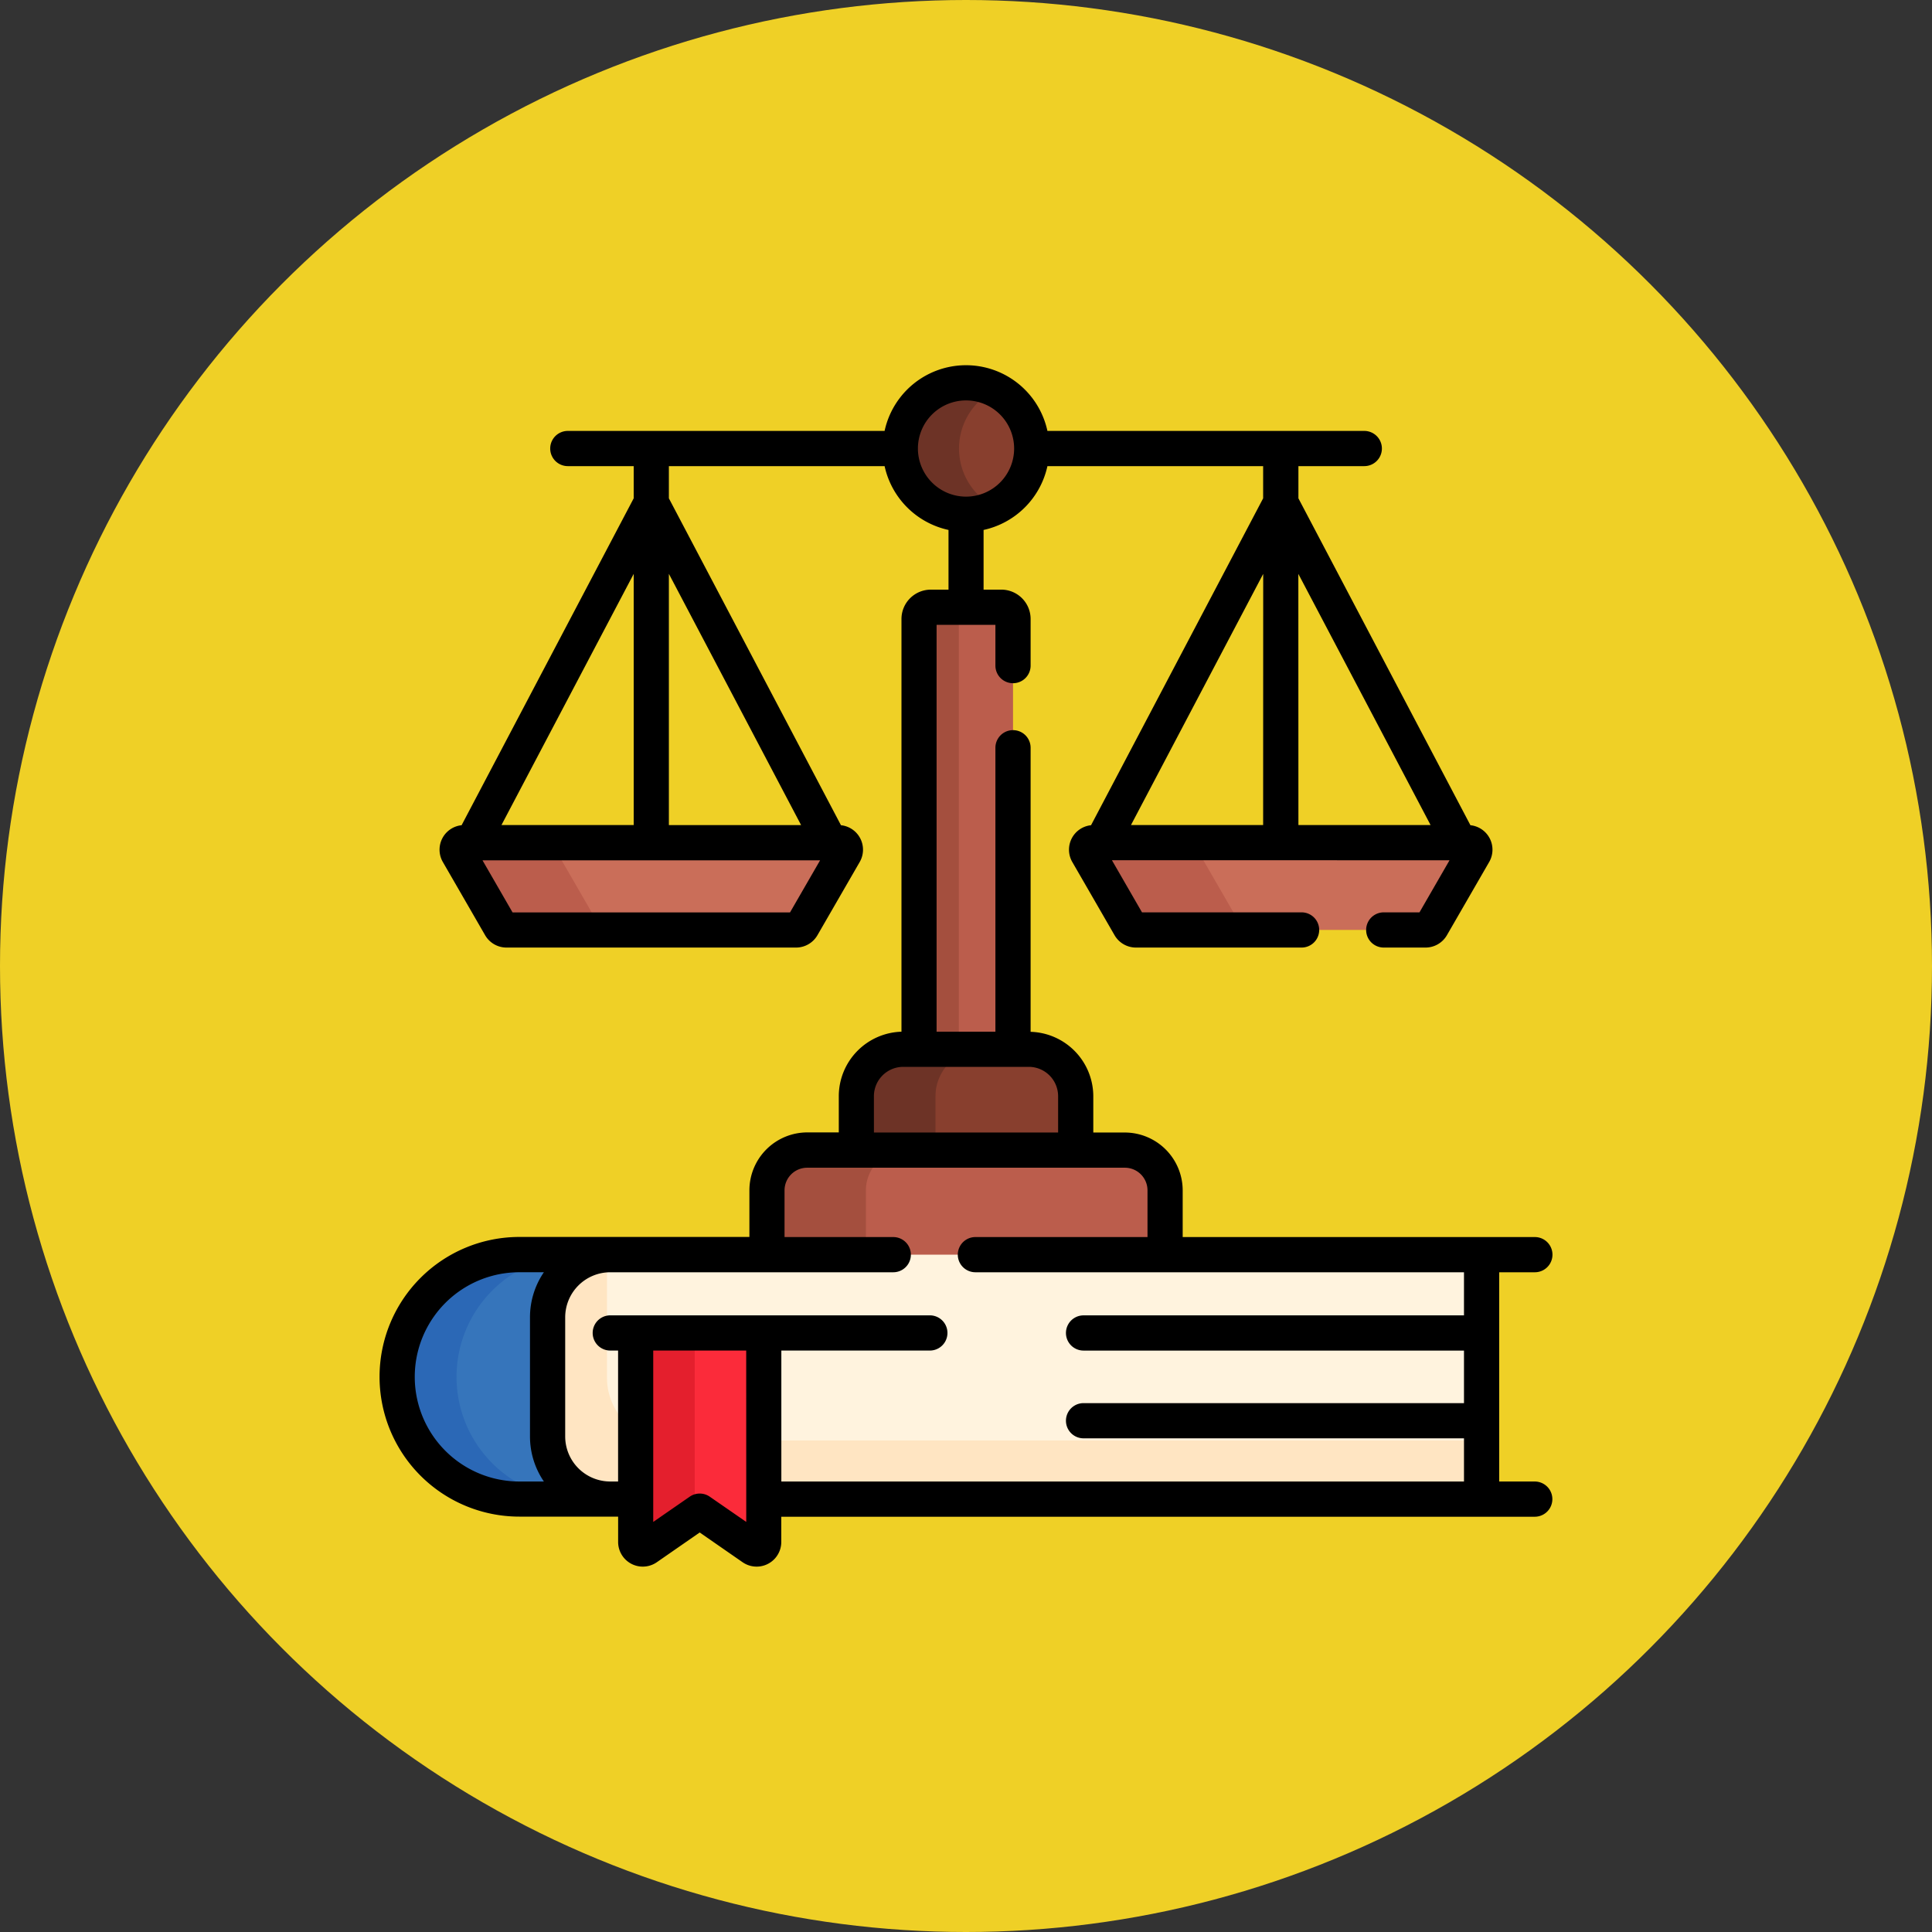 <svg xmlns="http://www.w3.org/2000/svg" width="90" height="90" viewBox="0 0 90 90">
  <rect x="0" y="0" width="90" height="90" fill="#333333" stroke="none"/>
  <g id="Grupo_1213142" data-name="Grupo 1213142" transform="translate(-200.15 -3223.104)">
    <g id="Grupo_1211683" data-name="Grupo 1211683" transform="translate(200.15 3223.104)">
      <circle id="Elipse_11588" data-name="Elipse 11588" cx="45" cy="45" r="45" fill="#efd026"/>
    </g>
    <g id="obediente_23_" data-name="obediente (23)" transform="translate(211.735 3240.118)">
      <g id="Grupo_1213132" data-name="Grupo 1213132" transform="translate(9.711 0.82)">
        <g id="Grupo_1213130" data-name="Grupo 1213130">
          <g id="Grupo_1213127" data-name="Grupo 1213127" transform="translate(0 21.42)">
            <g id="Grupo_1213120" data-name="Grupo 1213120" transform="translate(0 0)">
              <path id="Trazado_1037654" data-name="Trazado 1037654" d="M39.2,203.932l1.969,3.411a.328.328,0,0,0,.284.164H54.951a.328.328,0,0,0,.284-.164l1.969-3.411a.328.328,0,0,0-.284-.492H39.489A.328.328,0,0,0,39.2,203.932Z" transform="translate(-39.16 -203.44)" fill="#fed402"/>
            </g>
            <g id="Grupo_1213126" data-name="Grupo 1213126">
              <g id="Grupo_1213121" data-name="Grupo 1213121" transform="translate(29.322 0)">
                <path id="Trazado_1037655" data-name="Trazado 1037655" d="M307.426,203.932l1.969,3.411a.328.328,0,0,0,.284.164h13.493a.328.328,0,0,0,.284-.164l1.969-3.411a.328.328,0,0,0-.284-.492H307.71A.328.328,0,0,0,307.426,203.932Z" transform="translate(-307.382 -203.44)" fill="#fed402"/>
              </g>
              <g id="Grupo_1213122" data-name="Grupo 1213122" transform="translate(0 0)">
                <path id="Trazado_1037656" data-name="Trazado 1037656" d="M39.2,203.932l1.969,3.411a.328.328,0,0,0,.284.164H54.951a.328.328,0,0,0,.284-.164l1.969-3.411a.328.328,0,0,0-.284-.492H39.489A.328.328,0,0,0,39.2,203.932Z" transform="translate(-39.16 -203.44)" fill="#ca6e59"/>
              </g>
              <g id="Grupo_1213123" data-name="Grupo 1213123" transform="translate(0)">
                <path id="Trazado_1037657" data-name="Trazado 1037657" d="M45.807,207.342l-1.969-3.411a.328.328,0,0,1,.284-.492H39.489a.328.328,0,0,0-.284.492l1.969,3.411a.328.328,0,0,0,.284.164h4.633A.328.328,0,0,1,45.807,207.342Z" transform="translate(-39.161 -203.439)" fill="#bb5d4c"/>
              </g>
              <g id="Grupo_1213124" data-name="Grupo 1213124" transform="translate(29.322 0)">
                <path id="Trazado_1037658" data-name="Trazado 1037658" d="M307.426,203.932l1.969,3.411a.328.328,0,0,0,.284.164h13.493a.328.328,0,0,0,.284-.164l1.969-3.411a.328.328,0,0,0-.284-.492H307.71A.328.328,0,0,0,307.426,203.932Z" transform="translate(-307.382 -203.44)" fill="#ca6e59"/>
              </g>
              <g id="Grupo_1213125" data-name="Grupo 1213125" transform="translate(29.322)">
                <path id="Trazado_1037659" data-name="Trazado 1037659" d="M314.6,207.342l-1.969-3.411a.328.328,0,0,1,.284-.492h-5.206a.328.328,0,0,0-.284.492l1.969,3.411a.328.328,0,0,0,.284.164h5.206A.328.328,0,0,1,314.6,207.342Z" transform="translate(-307.382 -203.439)" fill="#bb5d4c"/>
              </g>
            </g>
          </g>
          <path id="Trazado_1037660" data-name="Trazado 1037660" d="M240.346,123.715V103.67a.547.547,0,0,0-.547-.547h-3.287a.547.547,0,0,0-.547.547v20.045h4.38Z" transform="translate(-214.451 -92.669)" fill="#bb5d4c"/>
          <path id="Trazado_1037661" data-name="Trazado 1037661" d="M237.821,123.715V103.67a.547.547,0,0,1,.547-.547h-1.855a.547.547,0,0,0-.547.547v20.045h1.855Z" transform="translate(-214.451 -92.669)" fill="#a44f3e"/>
          <g id="Grupo_1213128" data-name="Grupo 1213128" transform="translate(20.645 0)">
            <circle id="Elipse_12219" data-name="Elipse 12219" cx="3.06" cy="3.06" r="3.06" fill="#883f2e"/>
          </g>
          <g id="Grupo_1213129" data-name="Grupo 1213129" transform="translate(20.645)">
            <path id="Trazado_1037662" data-name="Trazado 1037662" d="M230.739,10.56a3.06,3.06,0,0,1,1.694-2.738,3.06,3.06,0,1,0,0,5.476A3.06,3.06,0,0,1,230.739,10.56Z" transform="translate(-228.005 -7.5)" fill="#6d3326"/>
          </g>
        </g>
        <g id="Grupo_1213131" data-name="Grupo 1213131" transform="translate(4.213 31.045)">
          <path id="Trazado_1037663" data-name="Trazado 1037663" d="M219.476,296.183v-2.511a2.186,2.186,0,0,0-2.186-2.186h-5.847a2.186,2.186,0,0,0-2.186,2.186v2.511Z" transform="translate(-194.875 -291.485)" fill="#883f2e"/>
          <path id="Trazado_1037664" data-name="Trazado 1037664" d="M212.944,296.183v-2.511a2.186,2.186,0,0,1,2.186-2.186h-3.689a2.186,2.186,0,0,0-2.186,2.186v2.511Z" transform="translate(-194.874 -291.485)" fill="#6d3326"/>
          <path id="Trazado_1037665" data-name="Trazado 1037665" d="M189.719,339.436v-3.106a1.874,1.874,0,0,0-1.874-1.874h-14.8a1.874,1.874,0,0,0-1.874,1.874v3.106Z" transform="translate(-160.954 -329.759)" fill="#bb5d4c"/>
          <path id="Trazado_1037666" data-name="Trazado 1037666" d="M175.783,339.436v-3.106a1.874,1.874,0,0,1,1.874-1.874h-4.61a1.874,1.874,0,0,0-1.874,1.874v3.106Z" transform="translate(-160.955 -329.759)" fill="#a44f3e"/>
          <path id="Trazado_1037667" data-name="Trazado 1037667" d="M80.623,379.006a2.92,2.92,0,0,0-2.92,2.92v5.548a2.92,2.92,0,0,0,2.92,2.92h1.184v-7.738h5.971v7.738h33.435V379.006Z" transform="translate(-77.703 -369.438)" fill="#fff3de"/>
        </g>
      </g>
      <g id="Grupo_1213141" data-name="Grupo 1213141" transform="translate(6.916 41.433)">
        <g id="Grupo_1213136" data-name="Grupo 1213136" transform="translate(0)">
          <g id="Grupo_1213133" data-name="Grupo 1213133">
            <path id="Trazado_1037668" data-name="Trazado 1037668" d="M23.524,390.394a2.92,2.92,0,0,1-2.92-2.92v-5.548a2.92,2.92,0,0,1,2.92-2.92H19.29a5.694,5.694,0,1,0,0,11.388h4.234Z" transform="translate(-13.596 -379.006)" fill="#3675bb"/>
          </g>
          <g id="Grupo_1213134" data-name="Grupo 1213134">
            <path id="Trazado_1037669" data-name="Trazado 1037669" d="M16.362,384.7a5.694,5.694,0,0,1,5.694-5.694H19.29a5.694,5.694,0,1,0,0,11.388h2.766A5.694,5.694,0,0,1,16.362,384.7Z" transform="translate(-13.596 -379.006)" fill="#2b68b6"/>
          </g>
          <g id="Grupo_1213135" data-name="Grupo 1213135" transform="translate(7.008 0.004)">
            <path id="Trazado_1037670" data-name="Trazado 1037670" d="M81.807,387.226a2.917,2.917,0,0,1-1.338-2.454v-5.548c0-.061,0-.122.006-.183a2.92,2.92,0,0,0-2.772,2.916v5.548a2.92,2.92,0,0,0,2.92,2.92h1.184Z" transform="translate(-77.703 -379.041)" fill="#ffe5c2"/>
            <path id="Trazado_1037671" data-name="Trazado 1037671" d="M169.857,458.174h33.435v2.734H169.857Z" transform="translate(-159.783 -449.523)" fill="#ffe5c2"/>
          </g>
        </g>
        <g id="Grupo_1213140" data-name="Grupo 1213140" transform="translate(11.112 3.65)">
          <g id="Grupo_1213137" data-name="Grupo 1213137">
            <path id="Trazado_1037672" data-name="Trazado 1037672" d="M121.211,422.135v-9.74H115.24v9.74a.328.328,0,0,0,.515.27l2.471-1.71,2.471,1.71A.328.328,0,0,0,121.211,422.135Z" transform="translate(-115.24 -412.395)" fill="#fb2b3a"/>
          </g>
          <g id="Grupo_1213139" data-name="Grupo 1213139" transform="translate(0)">
            <g id="Grupo_1213138" data-name="Grupo 1213138">
              <path id="Trazado_1037673" data-name="Trazado 1037673" d="M117.989,412.395H115.24v9.74a.328.328,0,0,0,.515.27l2.234-1.546Z" transform="translate(-115.24 -412.395)" fill="#e41f2d"/>
            </g>
          </g>
        </g>
      </g>
      <path id="Trazado_1037674" data-name="Trazado 1037674" d="M59.915,52H58.253V42.253h1.662a.82.82,0,1,0,0-1.64H43.509V38.437a2.7,2.7,0,0,0-2.694-2.694h-1.47V34.052a3.009,3.009,0,0,0-2.92-3V17.819a.82.82,0,0,0-1.64,0V31.045h-2.74V12.093h2.74v1.9a.82.82,0,0,0,1.64,0V11.82a1.368,1.368,0,0,0-1.367-1.367h-.824V7.673A3.891,3.891,0,0,0,37.208,4.7H47.257V6.2L39.24,21.428a1.146,1.146,0,0,0-.873,1.714l1.969,3.411a1.151,1.151,0,0,0,.994.574h7.718a.82.82,0,1,0,0-1.64H41.614l-1.4-2.427H55.94l-1.4,2.427H52.875a.82.82,0,1,0,0,1.64h1.948a1.151,1.151,0,0,0,.994-.574l1.969-3.411a1.146,1.146,0,0,0-.873-1.714L48.9,6.2V4.7h3.069a.82.82,0,0,0,0-1.64H37.208a3.88,3.88,0,0,0-7.585,0H14.866a.82.82,0,0,0,0,1.64h3.069V6.2L9.918,21.428a1.146,1.146,0,0,0-.873,1.714h0l1.969,3.411a1.151,1.151,0,0,0,.994.574H25.5a1.151,1.151,0,0,0,.994-.574l1.969-3.411a1.146,1.146,0,0,0-.873-1.714L19.574,6.2V4.7H29.623A3.891,3.891,0,0,0,32.6,7.673v2.781h-.824a1.368,1.368,0,0,0-1.367,1.367V31.047a3.009,3.009,0,0,0-2.92,3v1.691h-1.47a2.7,2.7,0,0,0-2.694,2.694v2.176H12.61a6.514,6.514,0,1,0,0,13.028h4.6v1.182a1.148,1.148,0,0,0,1.8.944l2-1.387,2,1.387a1.148,1.148,0,0,0,1.8-.944V53.641h35.1a.82.82,0,1,0,0-1.64ZM47.257,21.42H41.1l6.16-11.7Zm1.64-11.7,6.16,11.7H48.9Zm-30.962,0v11.7h-6.16Zm7.282,15.77H12.292l-1.4-2.427H26.618Zm.517-4.067h-6.16V9.717ZM31.175,3.88a2.241,2.241,0,1,1,2.241,2.241A2.243,2.243,0,0,1,31.175,3.88Zm-2.05,30.171a1.368,1.368,0,0,1,1.367-1.367h5.847a1.368,1.368,0,0,1,1.367,1.367v1.691h-8.58ZM12.61,52a4.874,4.874,0,1,1,0-9.748h1.141a3.718,3.718,0,0,0-.647,2.1V49.9a3.718,3.718,0,0,0,.647,2.1Zm10.568,1.883-1.7-1.176a.82.82,0,0,0-.933,0l-1.7,1.176V45.9h4.331Zm33.435-9.622H38.891a.82.82,0,1,0,0,1.64H56.613v2.448H38.891a.82.82,0,1,0,0,1.64H56.613V52h-31.8V45.9h6.918a.82.82,0,0,0,0-1.64H16.844a.82.82,0,0,0,0,1.64h.364V52h-.364a2.1,2.1,0,0,1-2.1-2.1V44.353a2.1,2.1,0,0,1,2.1-2.1H30.027a.82.82,0,1,0,0-1.64H24.962V38.437a1.055,1.055,0,0,1,1.054-1.054h14.8a1.055,1.055,0,0,1,1.054,1.054v2.176H33.853a.82.82,0,1,0,0,1.64h22.76Z"/>
    </g>
  </g>
</svg>
